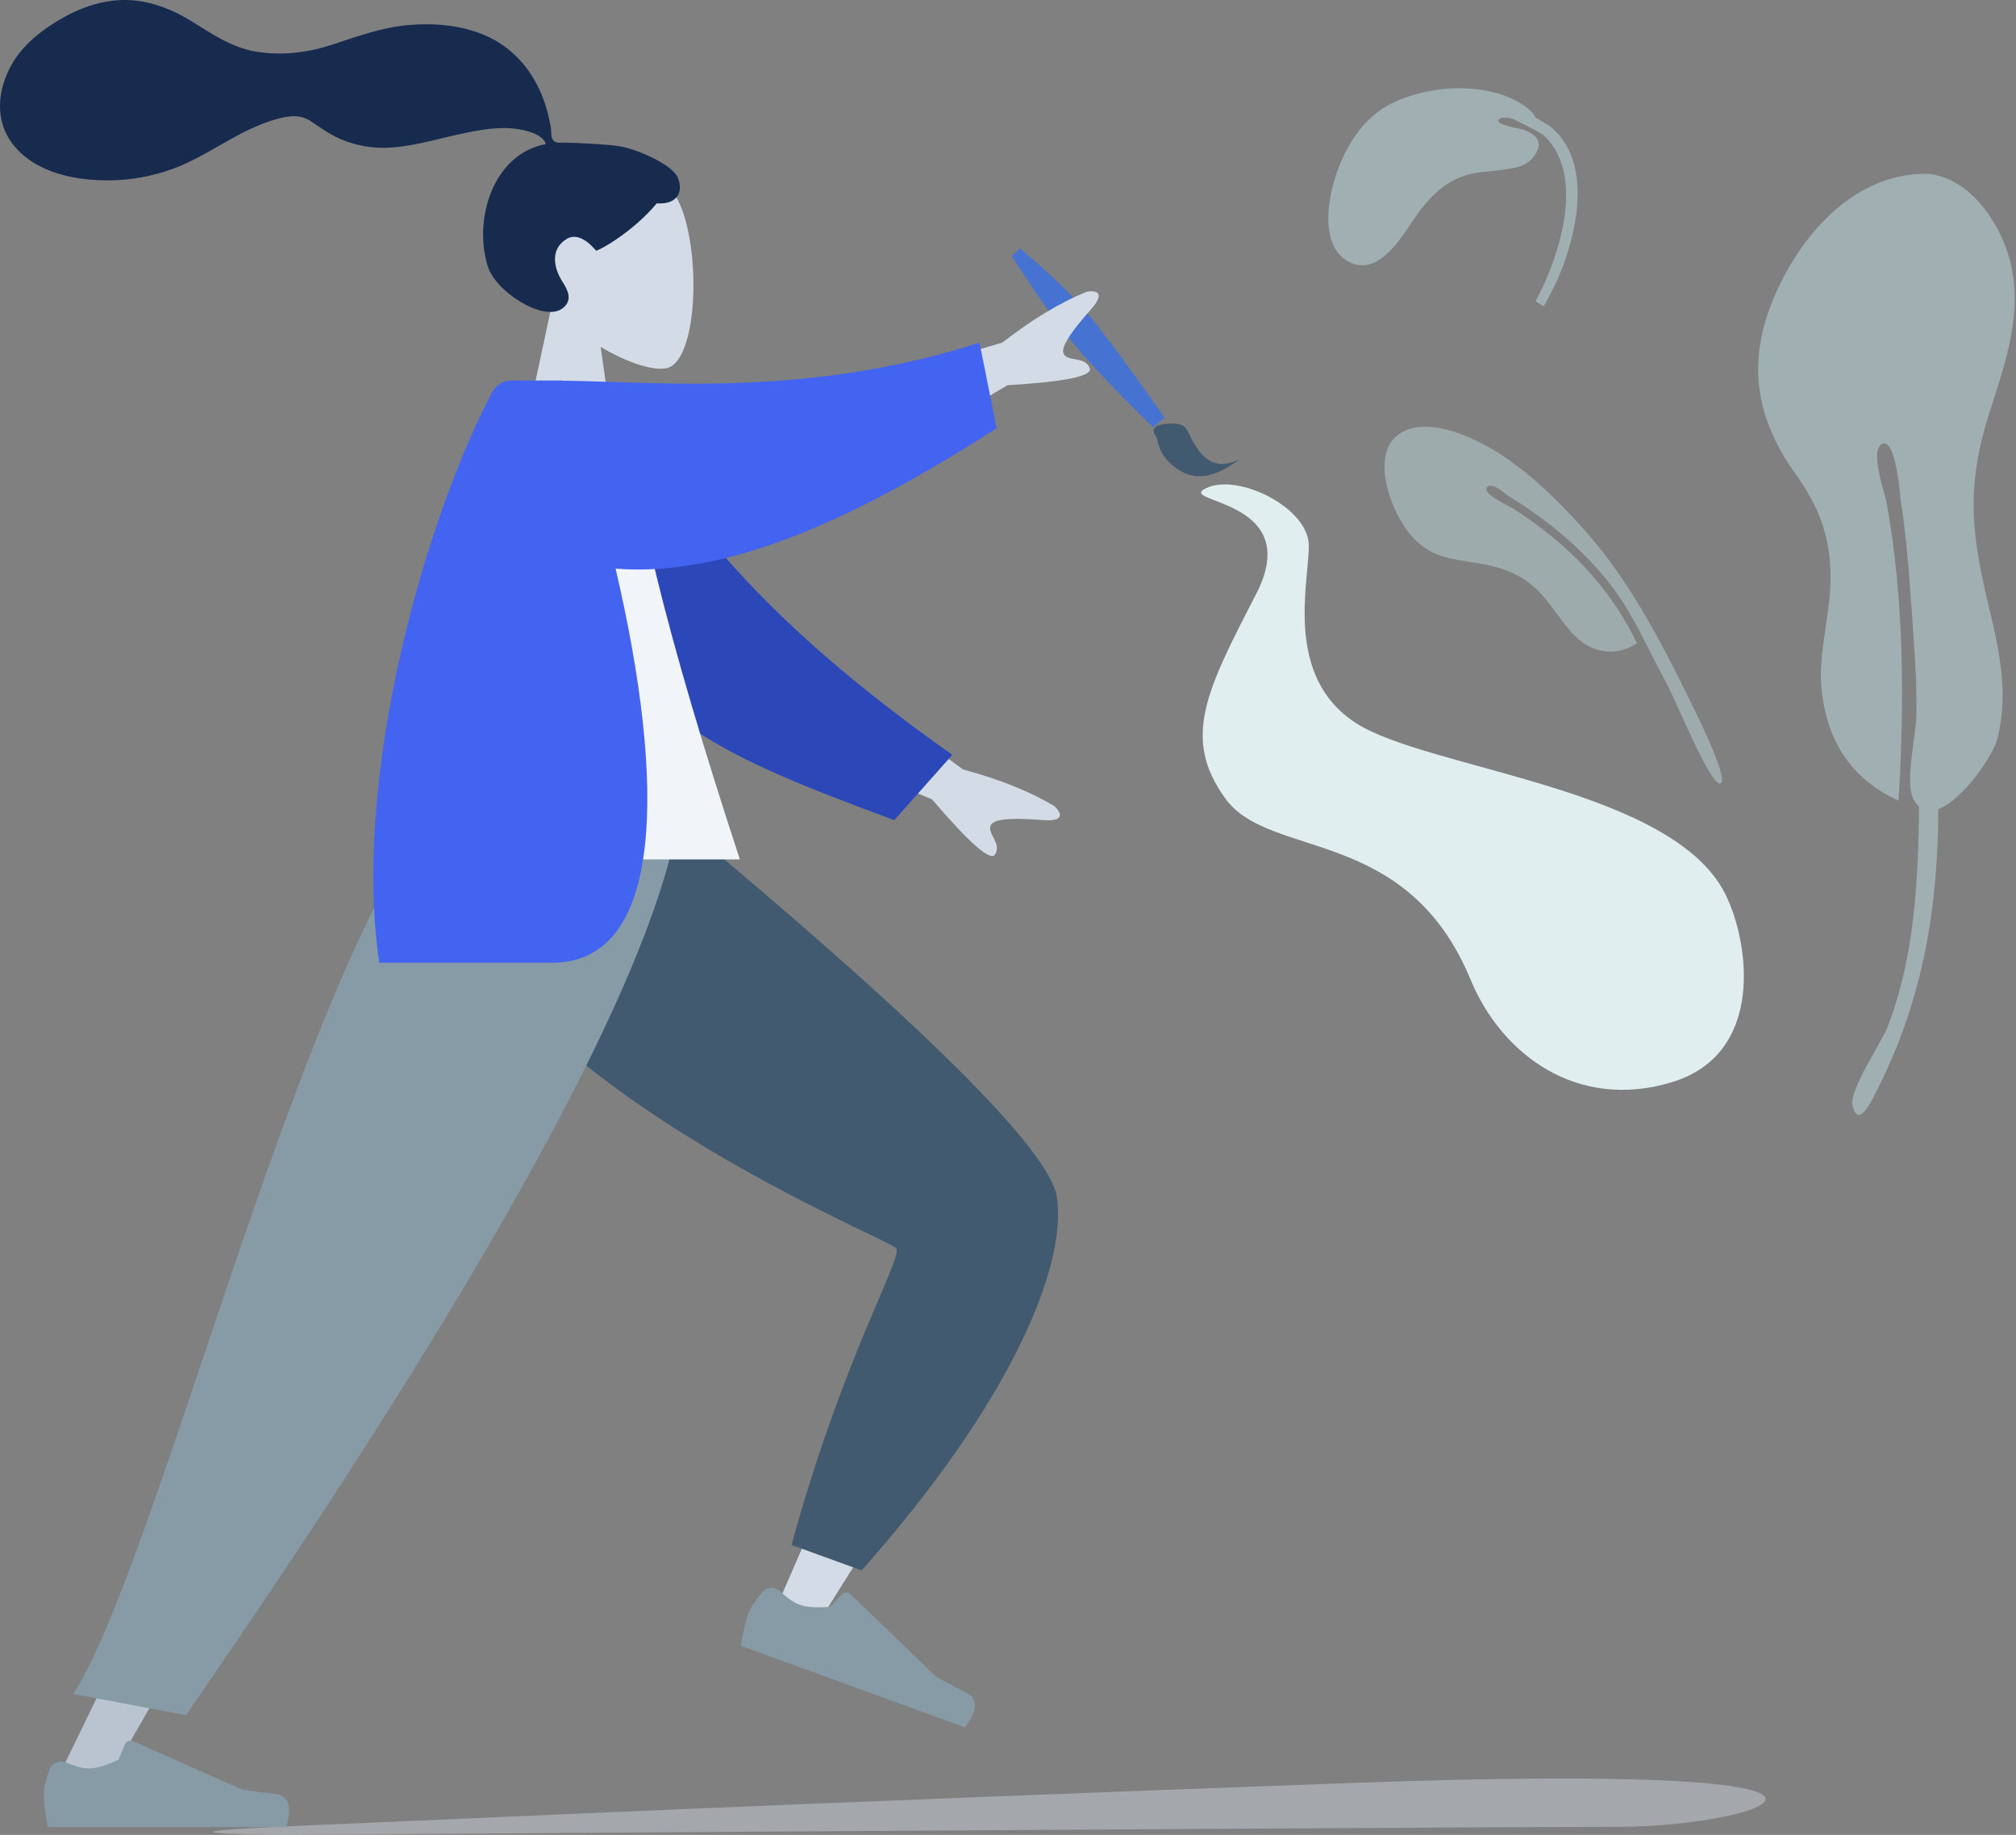 <?xml version="1.0" encoding="UTF-8"?>
<svg width="100%" height="100%" viewBox="0 0 322 293" version="1.1" xmlns="http://www.w3.org/2000/svg" xmlns:xlink="http://www.w3.org/1999/xlink">
    <rect x="0" y="0" width="322" height="293" fill="#808080" stroke="none"/>
    <!-- Generator: Sketch 57.1 (83088) - https://sketch.com -->
    <title>Illu design guidelines</title>
    <desc>Created with Sketch.</desc>
    <g id="Drawbotics-illu" stroke="none" stroke-width="1" fill="none" fill-rule="evenodd">
        <g id="Annotate" transform="translate(-150, -257)">
            <g id="Illu-design-guidelines" transform="translate(150, 233)">
                <g id="Top-Leaves" transform="translate(270, 109) rotate(32) translate(-270, -109) translate(191, 30)" fill="#C1DEE2">
                    <path d="M136.011,89.761 C136.167,82.952 133.378,76.676 130.29,70.754 C124.278,59.224 121.272,52.325 122.243,38.632 C122.815,30.578 123.498,22.069 119.388,14.756 C116.395,9.431 110.117,3.733 103.487,4.696 C92.993,7.087 87.135,17.086 84.889,27.014 C82.105,39.32 85.292,48.501 94.585,56.386 C99.821,60.828 102.775,65.403 104.203,72.168 C105.345,77.577 105.021,83.78 106.975,88.983 C109.897,96.759 115.173,101.509 123.108,102.953 C120.245,87.538 116.222,71.611 109.771,57.32 C109.192,55.906 105.031,49.862 106.763,48.335 C108.67,46.654 111.817,56.319 111.793,56.258 C113.621,60.553 115.164,64.987 116.647,69.439 C116.639,69.44 116.63,69.44 116.622,69.441 C118.153,74.013 119.644,78.631 121.069,83.28 C121.622,85.231 122.14,87.192 122.6,89.18 C123.275,92.097 123.355,99.778 125.27,102.059 C125.68,102.547 126.097,102.881 126.517,103.099 C127.284,106.315 128,109.539 128.628,112.769 C130.266,121.205 131.213,129.859 130.151,138.437 C129.841,140.941 126.656,149.649 127.711,151.872 C129.641,155.938 130.726,149.668 131.137,147.803 C134.542,132.355 133.311,117.853 129.597,102.729 C133.012,100.377 135.948,92.52 136.011,89.761" id="Leaf" opacity="0.5" transform="translate(109.967, 78.903) rotate(-18) translate(-109.967, -78.903) "></path>
                    <path d="M73.335,65.992 C68.351,66.721 63.647,73.02 61.326,77.22 C58.453,82.417 56.45,88.346 54.941,94.055 C52.455,103.458 52.119,113.895 52.088,123.526 C52.084,124.687 51.842,138.863 53.499,138.63 C55.142,138.4 54.102,123.685 54.242,120.638 C54.54,114.135 54.094,107.722 55.619,101.302 C57.198,94.654 60.094,88.389 63.752,82.647 C64.222,81.91 65.215,79.171 66.344,79.803 C67.448,80.422 64.39,84.072 63.955,84.781 C62.162,87.711 60.605,90.813 59.315,94 C56.899,99.971 55.644,106.219 55.687,112.653 C59.479,113.235 62.784,111.014 64.056,107.314 C65.155,104.115 65.263,100.395 66.511,97.37 C67.371,95.287 68.739,93.518 70.412,92.023 C74.825,88.078 79.432,87.091 80.747,80.544 C81.779,75.411 80.498,64.949 73.335,65.992" id="Leaf" opacity="0.462" transform="translate(66.567, 102.277) scale(-1, 1) rotate(58) translate(-66.567, -102.277) "></path>
                    <path d="M19.233,35.324 C26.459,34.797 34.528,40.563 38.013,46.564 C40.823,51.402 40.35,57.755 38.614,62.895 C37.452,66.336 34.916,71.242 30.686,71.29 C25.394,71.35 25.139,64.88 25.037,61.098 C24.901,56.07 24.258,51.689 20.253,48.262 C19.319,47.463 18.299,46.761 17.356,45.974 C15.879,44.741 14.247,43.479 14.057,41.44 C13.795,38.628 15.4,38.121 17.851,38.644 C18.268,38.733 22.477,40.601 21.854,39.124 C21.664,38.673 20.969,38.316 20.092,38.048 C17.822,37.804 15.116,37.521 14.338,37.69 C5.941,39.512 2.672,51.018 1.803,58.327 C1.705,59.155 1.626,59.986 1.558,60.818 L0.019,60.818 C0.126,58.864 0.267,56.914 0.597,54.982 C1.835,47.741 5.704,37.107 14.191,35.931 C14.504,35.888 15.656,35.88 17.051,35.961 C17.712,35.596 18.453,35.375 19.233,35.324 Z" id="Leaf-Me-Alone!" opacity="0.5" transform="translate(20.019, 53.29) scale(-1, 1) translate(-20.019, -53.29) "></path>
                </g>
                <path d="M44.246,317 C171.364,316.143 242.768,315.714 258.46,315.714 C281.997,315.714 311.445,305.231 216.145,308.706 C120.845,312.182 78.944,314.241 50.058,315.456 C30.801,316.266 28.864,316.78 44.246,317 Z" id="Path-3-Copy" fill="#D3DCE6" fill-rule="nonzero" opacity="0.436"></path>
                <g id="Group-2" transform="translate(181, 82.5) rotate(-18) translate(-181, -82.5) translate(168, 59)">
                    <path d="M7.69162511e-13,0.864 C2.502,8.994 4.523,15.113 6.063,19.221 C7.602,23.329 10.125,28.161 13.632,33.72 L15.248,32.961 C13.582,26.502 11.994,21.302 10.485,17.36 C8.977,13.418 6.235,7.631 2.261,-3.55271368e-15 L7.69162511e-13,0.864 Z" id="Path-15" fill="#4673D1" transform="translate(7.624, 16.86) rotate(-180) translate(-7.624, -16.86) "></path>
                    <path d="M17.514,33.241 C19.698,34.335 21.02,36.243 21.477,38.965 C21.935,41.686 20.356,44.308 16.74,46.829 C18.759,44.763 19.017,42.625 17.514,40.417 C15.259,37.104 13.529,37.76 14.775,34.403 C15.605,32.165 16.518,31.778 17.514,33.241 Z" id="Path-16" fill="#425A70" transform="translate(17.956, 39.601) scale(-1, 1) rotate(54) translate(-17.956, -39.601) "></path>
                </g>
                <g id="😍Human/Standing-Copy" transform="translate(0, 24)">
                    <g id="Head/Front">
                        <g id="Head" transform="translate(82.563, 25.591)" fill="#D3DCE6">
                            <path d="M25.604,6.151 C29.493,13.425 29.031,31.877 24.004,33.177 C21.999,33.695 17.728,32.425 13.381,29.797 L16.11,49.163 L0,49.163 L5.545,23.227 C2.453,19.585 0.36,15.121 0.709,10.119 C1.717,-4.293 21.714,-1.123 25.604,6.151 Z"></path>
                        </g>
                        <path d="M98.985,23.359 C96.861,23.01 91.144,22.77 90.09,22.77 C89.416,22.77 88.686,22.924 88.287,22.304 C87.96,21.795 88.08,20.936 87.983,20.346 C87.869,19.661 87.708,18.984 87.546,18.31 C87.083,16.39 86.383,14.564 85.403,12.849 C83.565,9.632 80.872,7.112 77.473,5.645 C73.719,4.026 69.471,3.656 65.433,3.984 C61.112,4.335 57.201,5.767 53.121,7.113 C49.233,8.397 45.161,8.902 41.095,8.275 C36.998,7.644 33.902,5.416 30.447,3.302 C26.909,1.137 22.866,-0.279 18.684,0.046 C14.781,0.35 11.183,1.968 7.954,4.128 C4.934,6.149 2.442,8.581 1.035,12.004 C-0.478,15.686 -0.477,19.727 2.012,22.981 C5.62,27.697 12.317,28.917 17.889,28.795 C21.112,28.726 24.278,28.135 27.321,27.062 C31.379,25.629 34.885,23.202 38.682,21.233 C40.464,20.309 42.305,19.55 44.235,19.003 C46.109,18.472 47.954,18.229 49.65,19.364 C51.444,20.565 53.052,21.745 55.104,22.497 C57.073,23.218 59.159,23.622 61.257,23.605 C65.338,23.574 69.362,22.298 73.326,21.443 C76.559,20.746 80.017,20.052 83.313,20.722 C84.688,21.001 86.697,21.578 87.194,23.012 C78.834,24.532 75.551,34.906 77.907,42.52 C79.179,46.63 86.826,51.435 89.798,49.274 C91.682,47.905 90.538,46.108 89.798,44.922 C88.381,42.65 87.896,39.732 90.519,38.15 C92.781,36.786 95.159,40.026 95.204,40.022 C95.826,39.973 101.197,36.925 104.898,32.477 C108.549,32.694 109.103,30.279 108.232,28.303 C107.36,26.328 101.918,23.842 98.985,23.359 Z" id="hair" fill="#172B4E"></path>
                    </g>
                    <g id="Bottom/Skinny-Jeans-1" transform="translate(7, 112)">
                        <path d="M123.083,12.241 C110.21,22.742 115.256,114.994 114.397,116.154 C114.015,116.67 93.595,121.03 53.135,129.236 L54.893,136.378 C102.232,134.099 127.278,131.202 130.032,127.688 C133.975,122.658 138.814,94.497 144.549,43.205 L123.083,12.241 Z" id="Leg" fill="#D3DCE6" transform="translate(98.842, 74.309) rotate(-55) translate(-98.842, -74.309) "></path>
                        <path d="M59.973,121.729 L63.068,133.233 C98.364,137.344 121.621,132.358 129.798,124.573 C135.249,119.382 140.101,91.298 144.353,40.319 L121.391,7.525 C90.743,30.652 109.149,106.544 108.368,108.279 C107.586,110.014 88.977,111.358 59.973,121.729 Z" id="Pant" fill="#425A70" transform="translate(102.163, 71.117) rotate(-55) translate(-102.163, -71.117) "></path>
                        <g id="Right-Show" transform="translate(131.808, 151.191) rotate(20) translate(-131.808, -151.191) translate(111.808, 143.691)" fill="#879BA6">
                            <path d="M0.884,4.995 C0.295,6.666 -9.09494702e-13,7.942 -9.09494702e-13,8.824 C-9.09494702e-13,10.038 0.203,11.809 0.609,14.138 C2.022,14.138 14.721,14.138 38.707,14.138 C39.697,10.876 39.125,9.115 36.992,8.855 C34.859,8.595 33.087,8.36 31.676,8.15 L14.272,0.417 C13.767,0.192 13.176,0.42 12.952,0.925 C12.949,0.932 12.945,0.94 12.942,0.948 L11.931,3.392 L11.931,3.392 C9.956,4.311 8.352,4.77 7.117,4.77 C6.229,4.77 5.041,4.453 3.553,3.82 L3.553,3.82 C2.537,3.387 1.362,3.86 0.93,4.877 C0.913,4.916 0.898,4.955 0.884,4.995 Z" id="shoe"></path>
                        </g>
                        <polygon id="Leg" fill="#B9C4D0" points="70.925 18.851 35.972 102.488 1.618 173.196 9.723 173.196 98.398 18.851"></polygon>
                        <g id="Left-Shot" transform="translate(0, 165.622)" fill="#879BA6">
                            <path d="M0.884,4.995 C0.295,6.666 0,7.942 0,8.824 C0,10.038 0.203,11.809 0.609,14.138 C2.022,14.138 14.721,14.138 38.707,14.138 C39.697,10.876 39.125,9.115 36.992,8.855 C34.859,8.595 33.087,8.36 31.676,8.15 L14.272,0.417 C13.767,0.192 13.176,0.42 12.952,0.925 C12.949,0.932 12.945,0.94 12.942,0.948 L11.931,3.392 L11.931,3.392 C9.956,4.311 8.352,4.77 7.117,4.77 C6.229,4.77 5.041,4.453 3.553,3.82 L3.553,3.82 C2.537,3.387 1.362,3.86 0.93,4.877 C0.913,4.916 0.898,4.955 0.884,4.995 Z" id="shoe"></path>
                        </g>
                        <path d="M4.721,158.507 L22.73,161.874 C36.655,141.469 94.931,57.801 101.321,18.851 L61.228,18.851 C39.89,47.008 17.994,137.765 4.721,158.507 Z" id="Pant" fill="#879BA6"></path>
                    </g>
                    <g id="Body/Long-Sleeve-1" transform="translate(59, 46)">
                        <path d="M73.365,61.156 L94.814,76.869 C100.631,78.435 105.491,80.383 109.394,82.714 C110.316,83.552 111.431,85.249 107.607,84.956 C103.783,84.663 99.748,84.526 99.221,85.827 C98.693,87.128 101.007,88.684 99.94,90.439 C99.229,91.61 95.87,88.675 89.863,81.636 L68.623,72.849 L73.365,61.156 Z M115.277,3.369 C112.742,6.239 110.203,9.372 110.928,10.575 C111.652,11.779 114.29,10.871 115.053,12.778 C115.562,14.048 111.191,14.959 101.941,15.508 L82.124,27.143 L75.617,16.328 L101.104,8.695 C105.859,5.003 110.343,2.303 114.558,0.596 C115.784,0.366 117.813,0.5 115.277,3.369 Z" id="Skin" fill="#D3DCE6"></path>
                        <path d="M32.286,25.269 C49.192,43.233 69.817,54.95 97.95,65.336 L91.694,77.809 C62.662,75.095 47.142,72.922 34.984,54.928 C31.933,50.412 26.482,34.869 23.215,26.799 L32.286,25.269 Z" id="Coat-Back" fill="#2C47B8" transform="translate(60.583, 51.539) rotate(15) translate(-60.583, -51.539) "></path>
                        <path d="M7.397,91.23 L59.172,91.23 C47.444,55.546 41.453,31.056 41.199,17.757 C41.186,17.079 39.931,15.885 39.376,16.041 C35.315,17.185 30.97,16.757 26.34,14.758 C14.065,34.452 9.82,58.699 7.397,91.23 Z" id="Shirt" fill="#F1F5F9"></path>
                        <path d="M97.448,8.72 L100.19,22.387 C79.201,35.854 57.949,46.285 39.326,44.804 C47.414,79.408 47.041,107.736 29.188,107.736 L29.188,107.736 L1.581,107.736 C-2.804,78.34 8.72,37.581 19.403,17.023 C19.811,16.238 20.68,14.758 22.726,14.758 L22.726,14.758 L30.747,14.758 C30.751,14.768 30.754,14.779 30.758,14.79 C45.599,14.911 69.678,17.615 97.448,8.72 Z" id="Coat-Front" fill="#4364F0"></path>
                    </g>
                </g>
                <path d="M192.663,101.937 C197.789,99.499 209.046,105.096 209.046,111.122 C209.046,117.148 205.074,131.978 216.519,139.426 C227.963,146.873 267,149.692 275.56,166.748 C279.409,174.419 282,192.286 267,196.821 C252,201.356 239.904,192.535 234.883,180.421 C224.684,155.812 202.879,161.273 195.785,151.6 C188.691,141.926 192.663,134.301 200.626,118.875 C208.588,103.449 187.537,104.376 192.663,101.937 Z" id="Path-17" fill="#E0EEF0"></path>
            </g>
        </g>
    </g>
</svg>